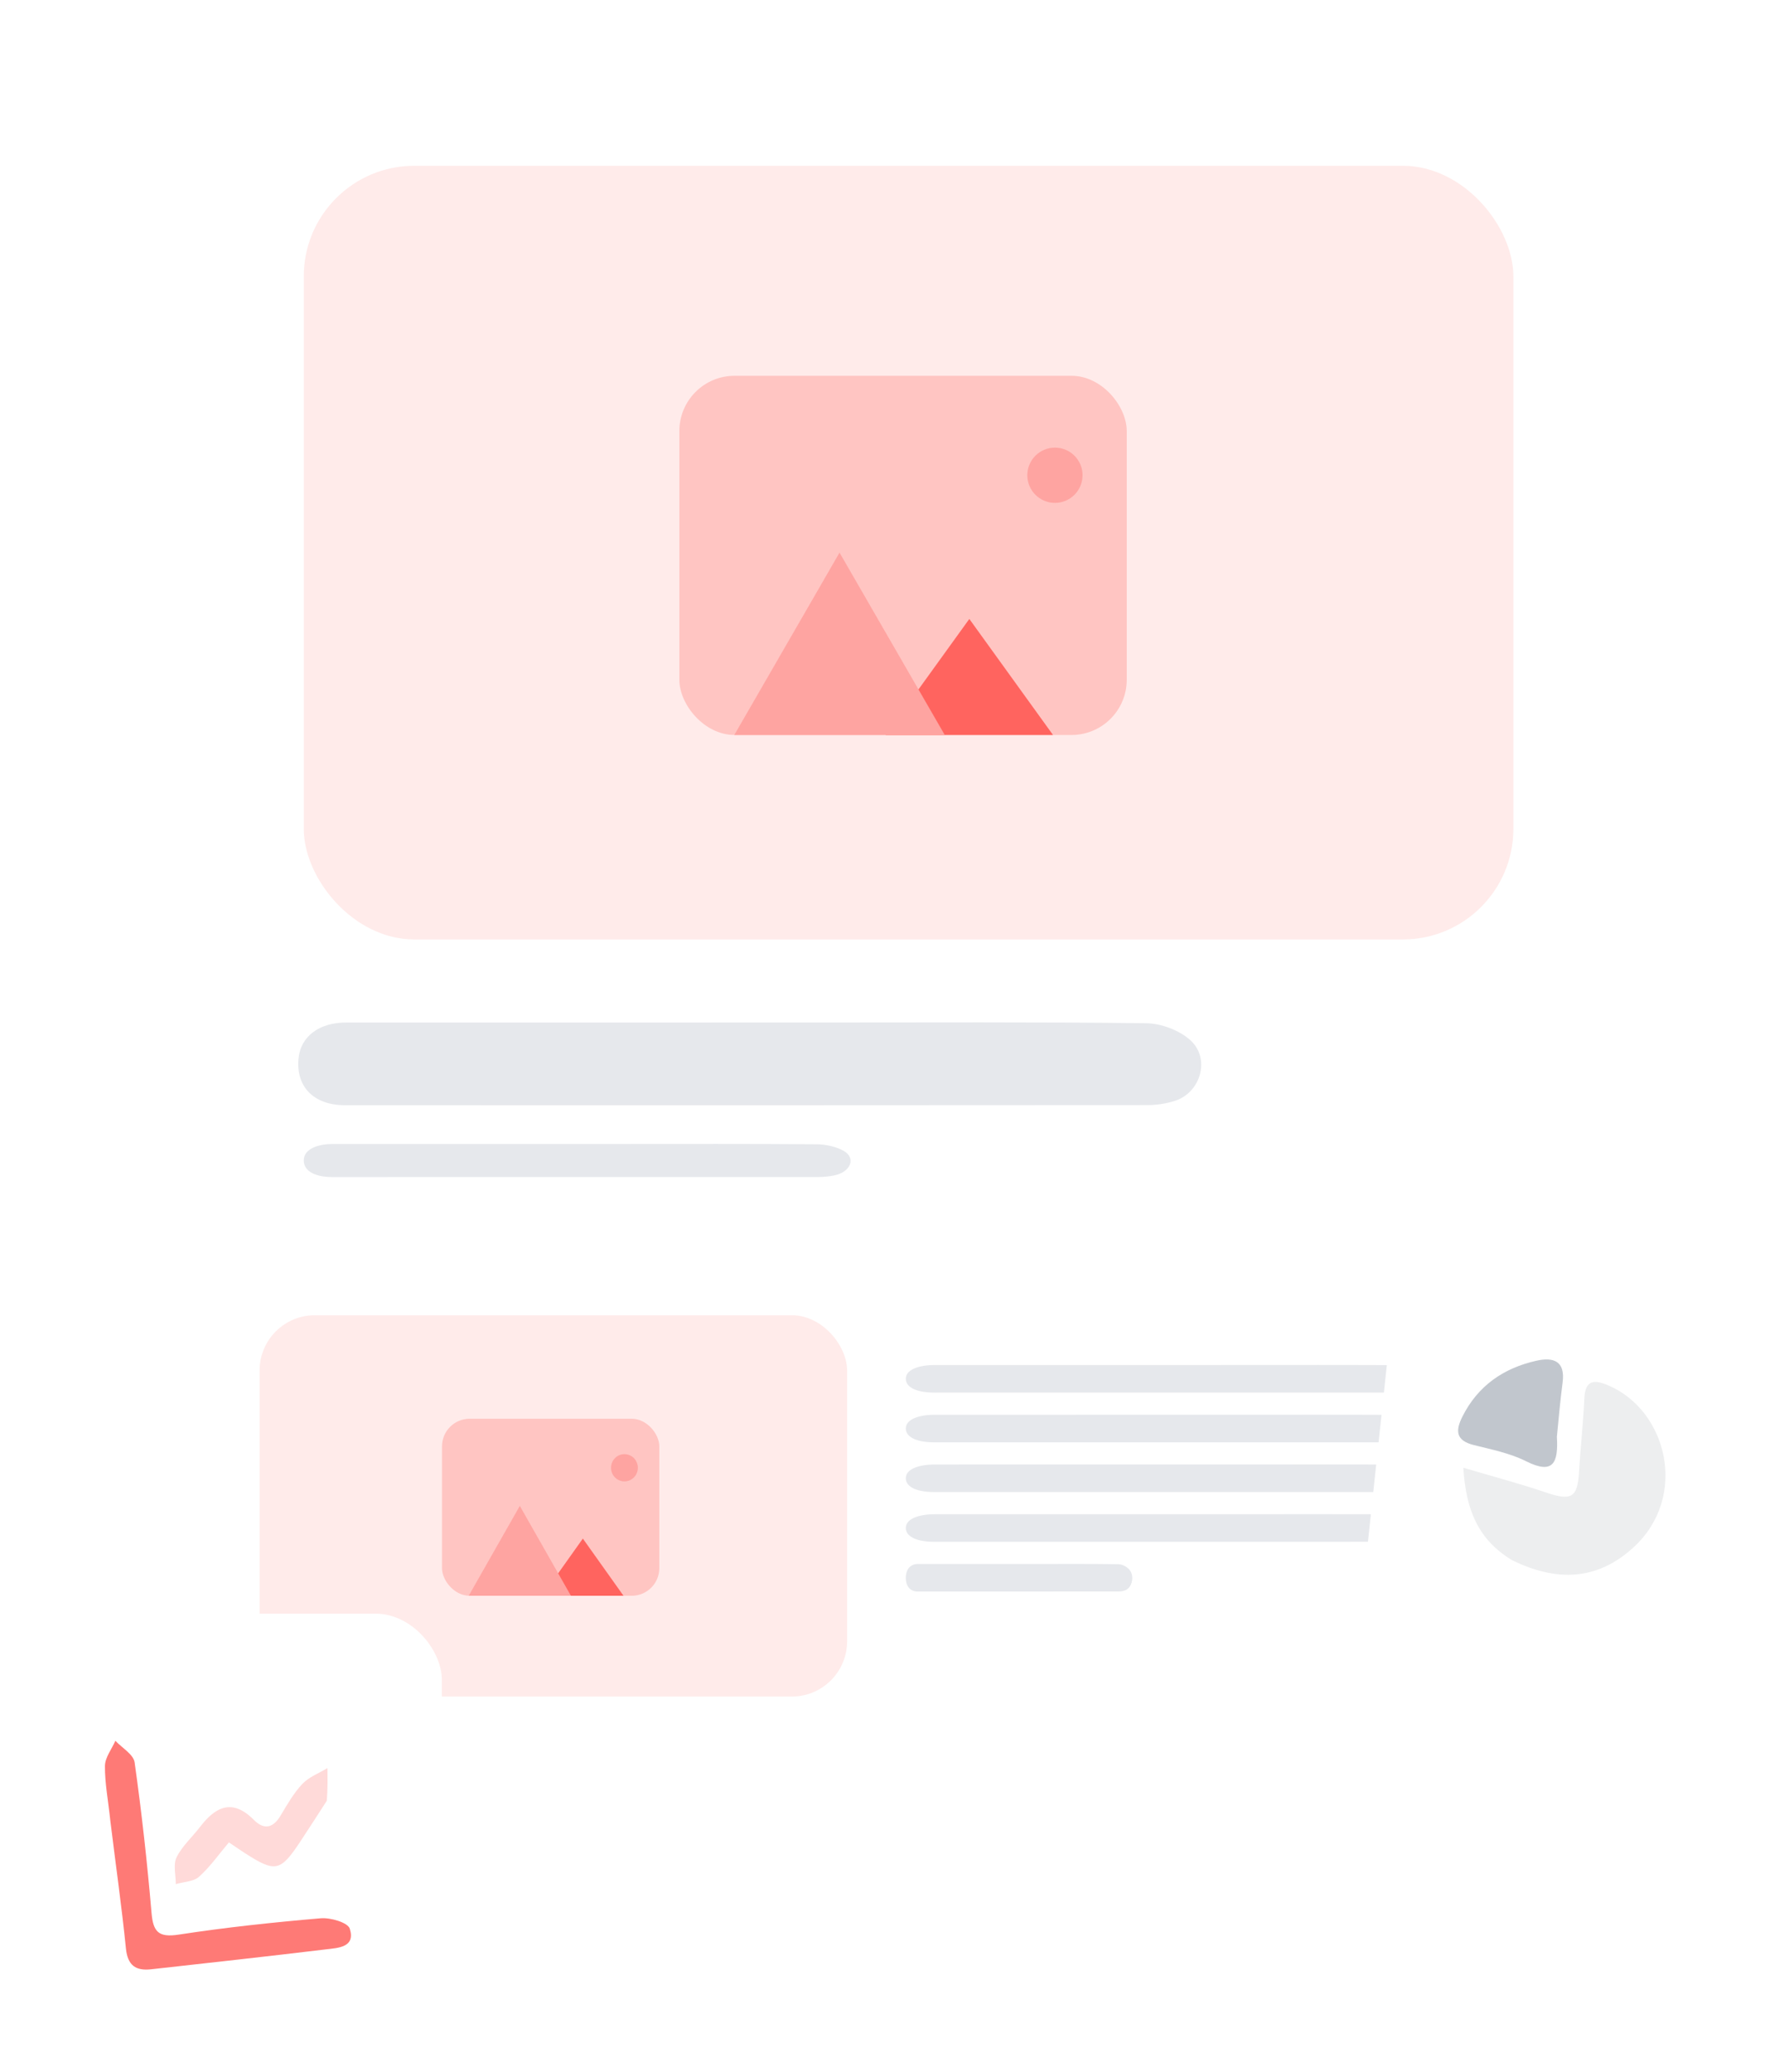<svg width="323" height="375" viewBox="0 0 323 375" fill="none" xmlns="http://www.w3.org/2000/svg">
<rect x="27" width="273" height="337" rx="15" fill="white"/>
<rect x="47" y="238" width="106.371" height="69" rx="10" fill="#FFEBEA"/>
<rect x="80.028" y="256.729" width="39.343" height="32.036" rx="5" fill="#FFC5C2"/>
<ellipse cx="113.057" cy="265.6" rx="2.429" ry="2.464" fill="#FEA4A1"/>
<path d="M105.528 278.414L112.89 288.764H98.167L105.528 278.414Z" fill="#FF645F"/>
<path d="M94.114 272.5L103.369 288.764H84.86L94.114 272.5Z" fill="#FEA4A1"/>
<g filter="url(#filter0_d_4_1220)">
<rect x="2" y="288" width="78" height="81" rx="12" fill="white"/>
<path d="M19.969 325.419C19.594 321.831 18.976 318.695 19.001 315.564C19.013 314.038 20.222 312.521 20.89 311C22.098 312.296 24.169 313.471 24.372 314.909C25.648 323.944 26.653 333.025 27.433 342.118C27.729 345.579 28.691 346.64 32.357 346.078C40.88 344.77 49.472 343.857 58.065 343.121C59.832 342.969 62.975 343.891 63.328 345.002C64.407 348.404 61.196 348.483 58.992 348.749C48.457 350.021 37.908 351.179 27.362 352.354C24.579 352.664 23.109 351.665 22.798 348.575C22.034 340.99 20.948 333.437 19.969 325.419Z" fill="#FE7A76"/>
<path d="M59.17 321.853C57.43 324.536 55.915 326.918 54.353 329.27C50.769 334.668 49.856 334.86 44.467 331.414C43.636 330.883 42.827 330.319 41.442 329.39C39.645 331.515 38.056 333.8 36.04 335.608C35.04 336.504 33.255 336.525 31.826 336.942C31.832 335.306 31.319 333.416 31.967 332.094C32.963 330.061 34.793 328.447 36.204 326.605C39.047 322.895 42.084 321.411 45.972 325.326C47.794 327.16 49.445 326.816 50.803 324.537C51.992 322.542 53.173 320.468 54.75 318.801C55.938 317.544 57.748 316.876 59.282 315.945C59.312 317.809 59.343 319.674 59.17 321.853Z" fill="#FFDAD9"/>
</g>
<path d="M147.067 185.026C167.547 185.026 187.529 184.913 207.507 185.16C210.212 185.193 213.457 186.4 215.465 188.178C219.21 191.494 217.428 197.728 212.688 199.216C211.135 199.703 209.446 199.97 207.819 199.971C159.366 200.01 110.913 200.011 62.46 199.994C56.761 199.992 53.498 196.593 54.063 191.419C54.487 187.535 57.792 185.034 62.648 185.032C90.621 185.019 118.594 185.026 147.067 185.026Z" fill="#E6E8EC"/>
<path d="M111.358 207.01C123.761 207.01 135.862 206.965 147.959 207.064C149.597 207.077 151.563 207.56 152.779 208.271C155.046 209.597 153.967 212.09 151.097 212.685C150.157 212.88 149.134 212.986 148.148 212.987C118.807 213.002 89.465 213.003 60.123 212.996C56.672 212.995 54.696 211.636 55.038 209.567C55.295 208.014 57.296 207.014 60.237 207.013C77.177 207.007 94.116 207.01 111.358 207.01Z" fill="#E6E8EC"/>
<path d="M220.358 247.009C232.761 247.009 244.862 246.971 256.959 247.053C258.597 247.064 260.563 247.466 261.779 248.059C264.046 249.164 262.967 251.241 260.097 251.737C259.157 251.9 258.134 251.988 257.148 251.989C227.807 252.002 198.465 252.002 169.123 251.996C165.672 251.996 163.696 250.863 164.038 249.139C164.295 247.845 166.296 247.011 169.237 247.011C186.176 247.006 203.116 247.009 220.358 247.009Z" fill="#E6E8EC"/>
<path d="M187.34 283.009C192.477 283.009 197.488 282.971 202.498 283.053C203.177 283.064 203.991 283.466 204.494 284.059C205.433 285.164 204.986 287.241 203.798 287.737C203.408 287.9 202.985 287.988 202.577 287.989C190.425 288.002 178.273 288.002 166.122 287.996C164.693 287.996 163.874 286.863 164.016 285.139C164.122 283.845 164.951 283.011 166.169 283.011C173.184 283.006 180.2 283.009 187.34 283.009Z" fill="#E6E8EC"/>
<path d="M220.358 274.009C232.761 274.009 244.862 273.971 256.959 274.053C258.597 274.064 260.563 274.466 261.779 275.059C264.046 276.164 262.967 278.241 260.097 278.737C259.157 278.9 258.134 278.988 257.148 278.989C227.807 279.002 198.465 279.002 169.123 278.996C165.672 278.996 163.696 277.863 164.038 276.139C164.295 274.845 166.296 274.011 169.237 274.011C186.176 274.006 203.116 274.009 220.358 274.009Z" fill="#E6E8EC"/>
<path d="M220.358 265.009C232.761 265.009 244.862 264.971 256.959 265.053C258.597 265.064 260.563 265.466 261.779 266.059C264.046 267.164 262.967 269.241 260.097 269.737C259.157 269.9 258.134 269.988 257.148 269.989C227.807 270.002 198.465 270.002 169.123 269.996C165.672 269.996 163.696 268.863 164.038 267.139C164.295 265.845 166.296 265.011 169.237 265.011C186.176 265.006 203.116 265.009 220.358 265.009Z" fill="#E6E8EC"/>
<path d="M220.358 256.009C232.761 256.009 244.862 255.971 256.959 256.053C258.597 256.064 260.563 256.466 261.779 257.059C264.046 258.164 262.967 260.241 260.097 260.737C259.157 260.9 258.134 260.988 257.148 260.989C227.807 261.002 198.465 261.002 169.123 260.996C165.672 260.996 163.696 259.863 164.038 258.139C164.295 256.845 166.296 256.011 169.237 256.011C186.176 256.006 203.116 256.009 220.358 256.009Z" fill="#E6E8EC"/>
<path d="M278.785 276.334C272.685 272.648 270.404 267.31 269.943 259.594C275.34 261.193 280.168 262.461 284.88 264.066C289.49 265.636 290.625 265.02 290.889 260.384C291.143 255.926 291.656 251.481 291.855 247.021C292.009 243.588 293.753 243.66 296.18 244.69C306.874 249.227 310.756 264.867 300.732 274.024C294.161 280.027 286.835 280.258 278.785 276.334Z" fill="#EDEEEF"/>
<path d="M286.88 253.981C287.165 258.74 286.216 260.881 281.301 258.418C278.387 256.959 275.045 256.293 271.841 255.491C268.618 254.684 268.463 252.958 269.766 250.357C272.57 244.761 277.197 241.584 283.14 240.237C286.232 239.537 288.439 240.254 287.913 244.198C287.498 247.304 287.23 250.429 286.88 253.981Z" fill="#C1C6CD"/>
<g filter="url(#filter1_d_4_1220)">
<rect x="253.124" y="224" width="67" height="67" rx="15" transform="rotate(6.104 253.124 224)" fill="white"/>
<path d="M273.785 278.334C267.685 274.648 265.404 269.31 264.943 261.594C270.34 263.193 275.168 264.461 279.88 266.066C284.49 267.636 285.625 267.02 285.889 262.384C286.143 257.926 286.656 253.481 286.855 249.021C287.009 245.588 288.753 245.66 291.18 246.69C301.874 251.227 305.756 266.867 295.732 276.024C289.161 282.027 281.835 282.258 273.785 278.334Z" fill="#EDEEEF"/>
<path d="M281.88 255.981C282.165 260.74 281.216 262.881 276.301 260.418C273.387 258.959 270.045 258.293 266.841 257.491C263.618 256.684 263.463 254.958 264.766 252.357C267.57 246.761 272.197 243.584 278.14 242.237C281.232 241.537 283.439 242.254 282.913 246.198C282.498 249.304 282.23 252.429 281.88 255.981Z" fill="#C1C6CD"/>
</g>
<path d="M192.728 127.248C192.118 127.094 191.498 126.607 190.846 125.8C191.449 125.958 192.083 126.437 192.728 127.248Z" fill="#FED7A1"/>
<path d="M189.711 123.28C189.109 123.105 188.506 122.598 187.888 121.77C188.485 121.948 189.097 122.448 189.711 123.28Z" fill="#FED7A1"/>
<rect x="55" y="30" width="219" height="140" rx="20" fill="#FFEBEA"/>
<rect x="123" y="68" width="81" height="65" rx="10" fill="#FFC5C2"/>
<circle cx="191" cy="86" r="5" fill="#FEA4A1"/>
<path d="M175.5 112L190.655 133H160.345L175.5 112Z" fill="#FF645F"/>
<path d="M152 100L171.053 133H132.947L152 100Z" fill="#FEA4A1"/>
<defs>
<filter id="filter0_d_4_1220" x="0" y="288" width="82" height="87" filterUnits="userSpaceOnUse" color-interpolation-filters="sRGB">
<feFlood flood-opacity="0" result="BackgroundImageFix"/>
<feColorMatrix in="SourceAlpha" type="matrix" values="0 0 0 0 0 0 0 0 0 0 0 0 0 0 0 0 0 0 127 0" result="hardAlpha"/>
<feOffset dy="4"/>
<feGaussianBlur stdDeviation="1"/>
<feComposite in2="hardAlpha" operator="out"/>
<feColorMatrix type="matrix" values="0 0 0 0 0 0 0 0 0 0 0 0 0 0 0 0 0 0 0.02 0"/>
<feBlend mode="normal" in2="BackgroundImageFix" result="effect1_dropShadow_4_1220"/>
<feBlend mode="normal" in="SourceGraphic" in2="effect1_dropShadow_4_1220" result="shape"/>
</filter>
<filter id="filter1_d_4_1220" x="243.509" y="225.509" width="78.727" height="78.727" filterUnits="userSpaceOnUse" color-interpolation-filters="sRGB">
<feFlood flood-opacity="0" result="BackgroundImageFix"/>
<feColorMatrix in="SourceAlpha" type="matrix" values="0 0 0 0 0 0 0 0 0 0 0 0 0 0 0 0 0 0 127 0" result="hardAlpha"/>
<feOffset dy="4"/>
<feGaussianBlur stdDeviation="2"/>
<feComposite in2="hardAlpha" operator="out"/>
<feColorMatrix type="matrix" values="0 0 0 0 0 0 0 0 0 0 0 0 0 0 0 0 0 0 0.02 0"/>
<feBlend mode="normal" in2="BackgroundImageFix" result="effect1_dropShadow_4_1220"/>
<feBlend mode="normal" in="SourceGraphic" in2="effect1_dropShadow_4_1220" result="shape"/>
</filter>
</defs>
</svg>
